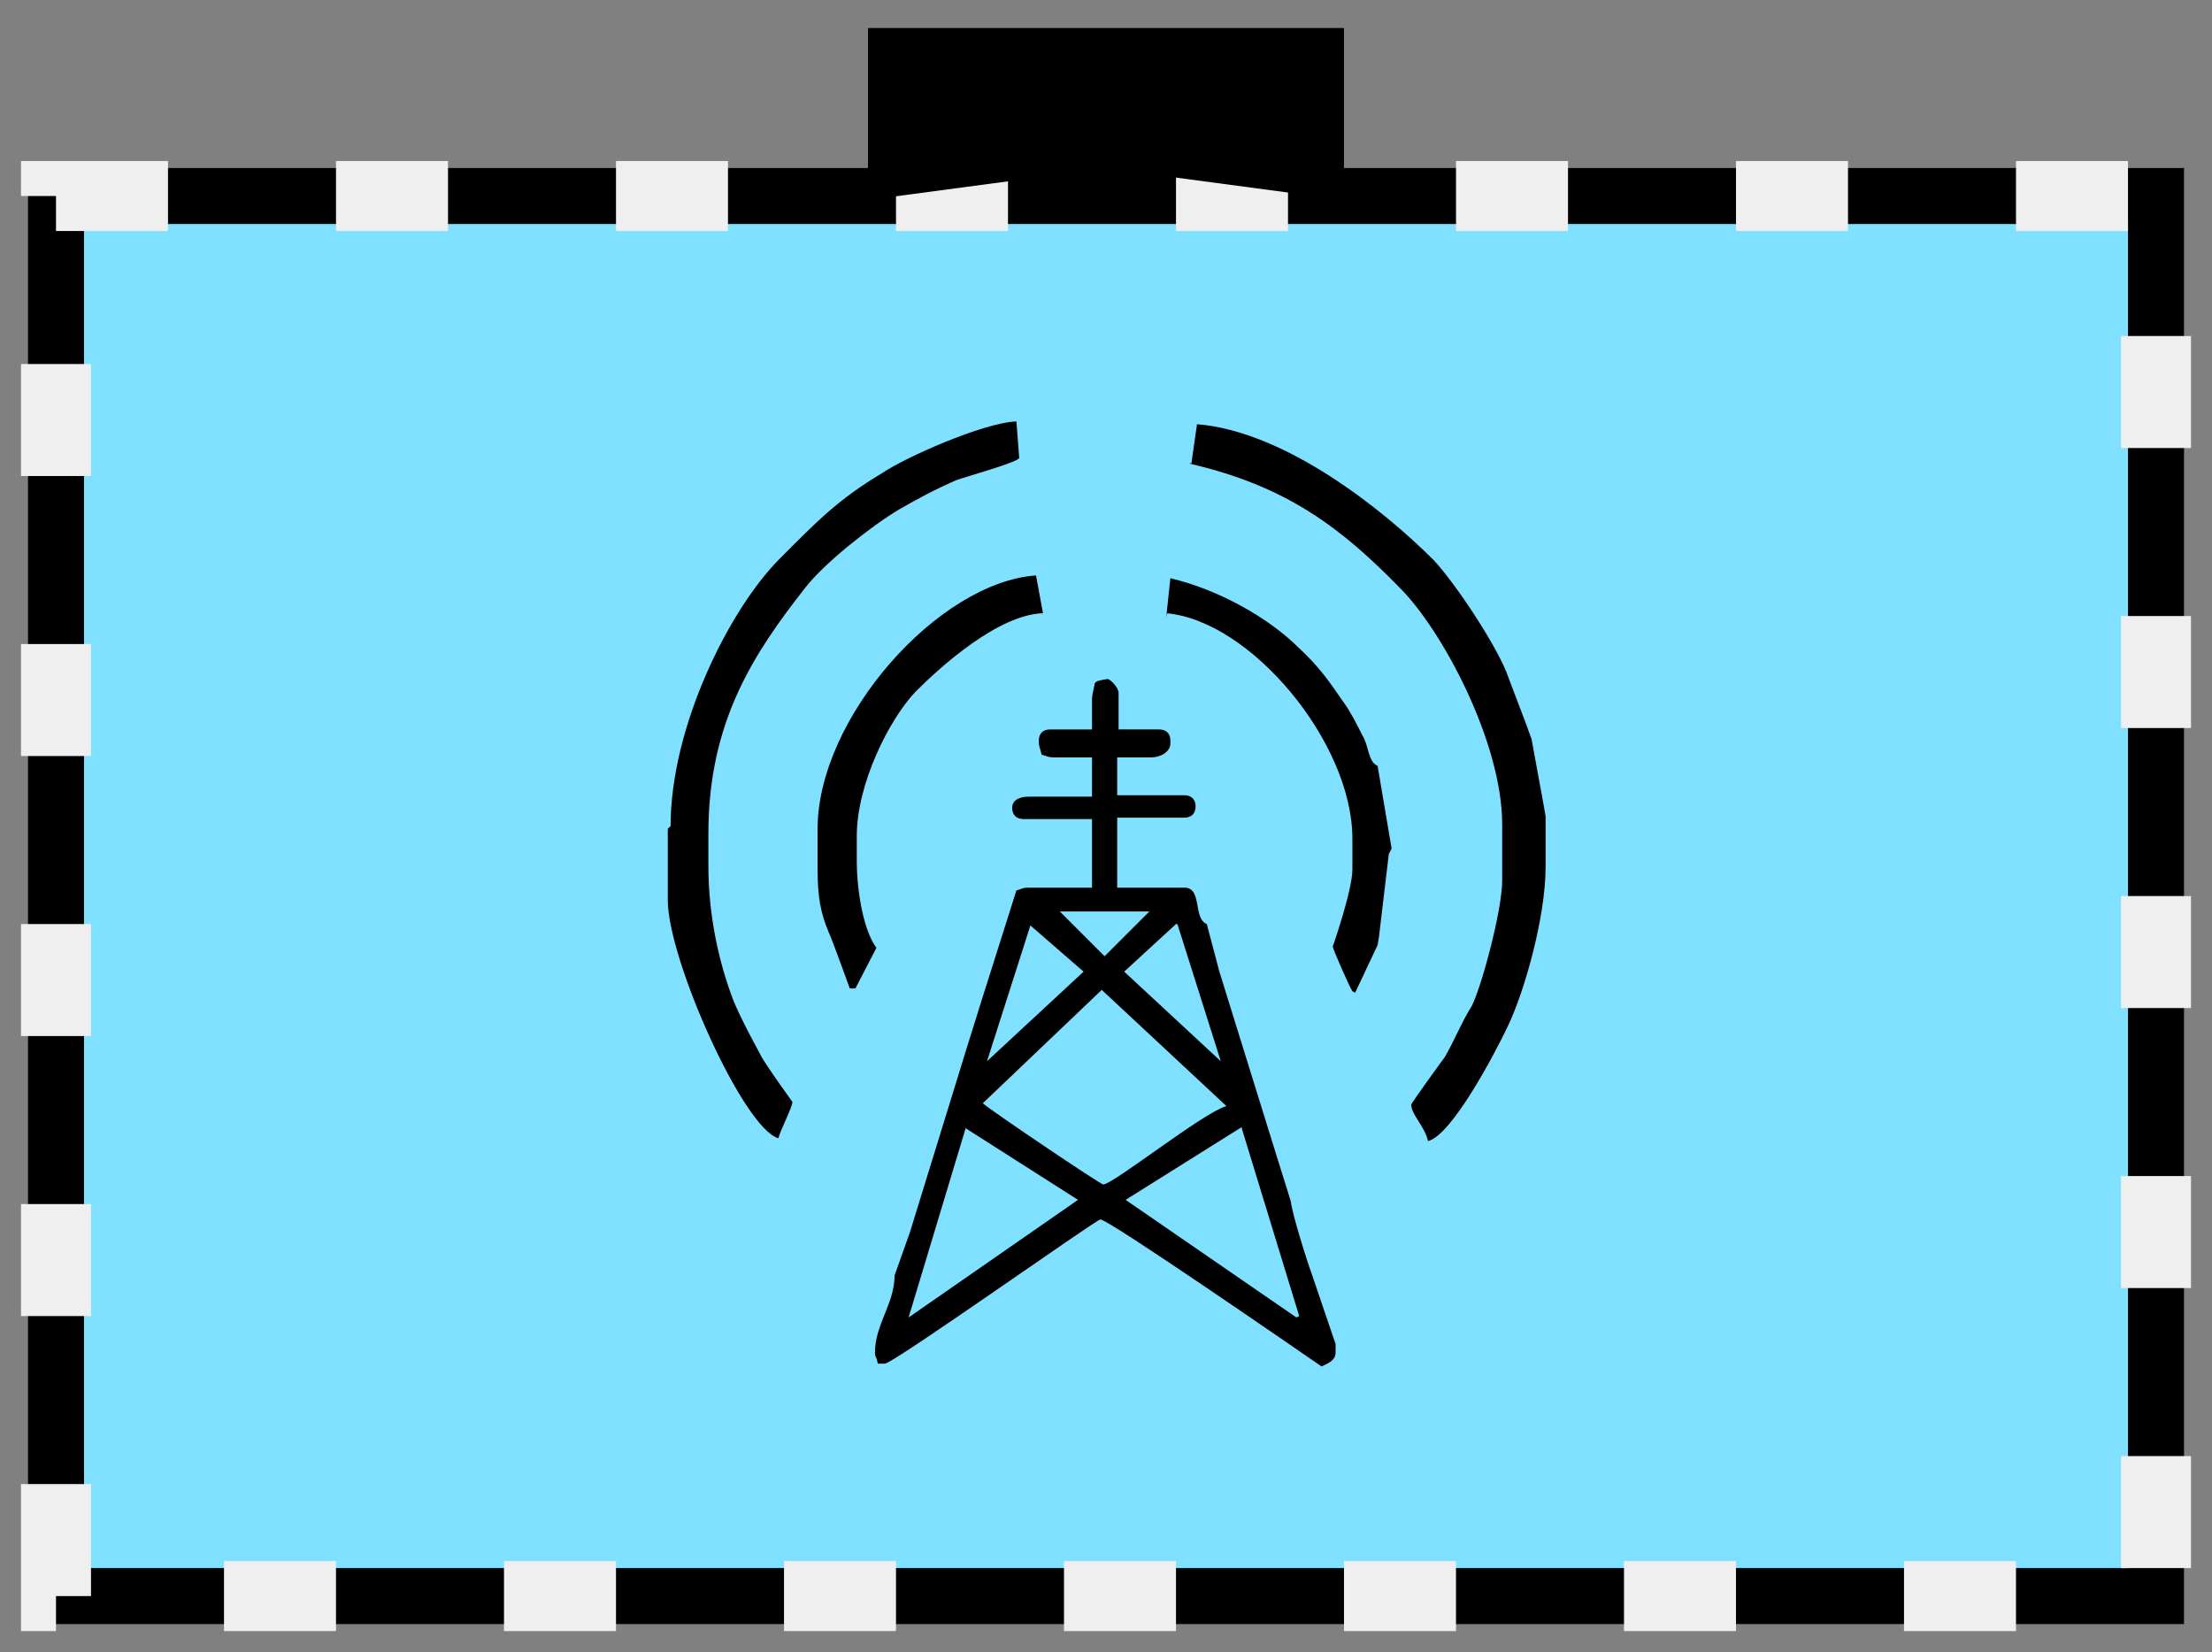 <svg xmlns="http://www.w3.org/2000/svg" version="1.2" baseProfile="tiny" width="158" height="118" viewBox="21 36 158 118"><rect x="21" y="36" width="158" height="118" fill="#808080" stroke="none"/><path d="M25,50 l150,0 0,100 -150,0 z" stroke-width="4" stroke="black" fill="rgb(128,224,255)" fill-opacity="1" ></path><path d="M25,50 l150,0 0,100 -150,0 z" stroke-width="5" stroke-dasharray="8,12" stroke="rgb(239, 239, 239)" fill="none" ></path><path d="m 109.7,116.6 4.1,13.4 -0.2,0.1 -12.2,-8.4 8.3,-5.2 z m -19.7,0 8,5.1 -12.1,8.4 4.1,-13.6 z m 9.8,-9.8 8.8,8.2 c -1.7,0.5 -8.1,5.6 -8.8,5.6 -0.2,0 -8.2,-5.4 -8.6,-5.8 l 8.5,-8.1 z m 5.3,-4.8 3.1,9.8 -6.9,-6.4 3.7,-3.4 z m -10.5,0.1 3.8,3.3 -6.9,6.4 3.1,-9.7 z m 2.1,-1 6.4,-0 -3.2,3.2 -3.2,-3.2 z M 99.2,84.8 C 99.1,85.4 99,85.5 99,86.1 v 2 h -3 c -0.5,0 -0.8,0.3 -0.8,0.8 0,0.5 0.1,0.5 0.2,1 0.4,0.1 0.4,0.2 1,0.2 h 2.6 v 2.8 h -4.5 c -0.6,0 -1.2,0.2 -1.2,0.8 0,0.5 0.3,0.8 0.8,0.8 h 4.9 v 4.9 h -4.5 c -0.5,0 -0.5,0.1 -0.9,0.2 l -2.5,7.9 -1,3.2 -4.1,13.3 -1.1,3.1 c 0,2 -1.4,3.5 -1.4,5.5 0,0.4 0.1,0.2 0.2,0.8 h 0.5 c 0.6,0 15.1,-10.3 15.4,-10.3 0.6,0 14.2,9.4 15.8,10.5 0.4,-0.2 1,-0.4 1,-1 v -0.6 c 0,-0 -1.5,-4.4 -1.7,-5 -0.4,-1.1 -1.4,-4.3 -1.5,-5.2 l -1,-3.2 -4.1,-13.2 -0.9,-3.4 c -1,-0.4 -0.3,-2.6 -1.6,-2.6 h -4.8 v -5 h 4.8 c 0.5,0 0.8,-0.3 0.8,-0.8 0,-0.5 -0.3,-0.8 -0.8,-0.8 H 100.8 V 90.1 h 2.4 c 0.7,0 1.4,-0.4 1.4,-1 v -0.2 c 0,-0.5 -0.3,-0.8 -0.8,-0.8 h -2.9 v -2.6 c 0,-0.4 -0.6,-1 -0.8,-1 -0,-0 -0.7,0.1 -0.8,0.2 z m 6.7,-15.7 c 7,1.6 10.9,4.6 15.1,8.9 3,3 7.3,11 7.3,16.9 v 4 c 0,2.1 -1.5,7.7 -2.2,9 -0.7,1.1 -1.2,2.4 -1.9,3.6 -0.3,0.4 -2.4,3.3 -2.4,3.4 0,0.7 1,1.6 1.2,2.6 1.7,-0.4 4.8,-6.3 5.7,-8.2 1.2,-2.5 2.7,-7.8 2.7,-11.4 V 94.3 c 0,-0.1 -0.9,-4.9 -1,-5.5 -0.3,-0.9 -1.4,-3.7 -1.8,-4.8 -0.9,-2.2 -3.7,-6.4 -5.2,-8 -3.6,-3.6 -10.6,-9.2 -16.9,-9.7 l -0.4,2.8 z m -1.6,10.7 c 6,0.5 13.3,9.2 13.3,16.1 v 2.2 c 0,1.5 -1.4,5.5 -1.4,5.5 0,0.2 1.2,2.9 1.4,3.2 l 0.2,0.1 1.6,-3.4 0.1,-0.6 0.7,-5.9 0.2,-0.4 -1,-5.9 c -0.7,-0.3 -0.6,-1.4 -1.1,-2.2 -0.4,-0.8 -0.8,-1.6 -1.3,-2.3 -1.1,-1.6 -1.8,-2.6 -3.2,-3.9 -2.2,-2.2 -5.8,-4.2 -9.2,-5 l -0.3,2.8 z M 68.7,95.2 v 5.1 c 0,4.2 5.4,16.3 7.9,17 0.1,-0.5 1,-2.2 1,-2.6 0,0 -2.1,-2.9 -2.3,-3.4 -0.7,-1.3 -1.3,-2.4 -1.9,-3.8 -1,-2.6 -1.8,-6 -1.8,-9.6 v -2.4 c 0,-8 3.3,-12.9 6.9,-17.5 1.4,-1.8 4.7,-4.4 6.7,-5.6 1.4,-0.8 2.5,-1.4 4.1,-2.1 0.5,-0.2 4.5,-1.3 4.5,-1.6 l -0.2,-2.6 c -2.4,0.1 -8,2.6 -9.6,3.7 -3.2,1.9 -4.8,3.6 -7.3,6.1 -3.6,3.6 -7.8,12 -7.8,19.1 l 0,0 z m 10.7,0 v 2.9 c 0,1.9 0.2,3.1 0.8,4.5 0.2,0.4 1.5,4 1.5,4 l 0.4,-0 1.5,-2.9 c -0.9,-1.2 -1.4,-4 -1.4,-6.2 v -1.8 c 0,-3.7 2.3,-8.3 4.2,-10.3 1.8,-1.8 5.9,-5.5 9.1,-5.6 L 95,77.1 C 88,77.6 79.4,87.3 79.4,95.2 z" stroke-width="4" stroke="none" fill="black" ></path><path d="M85,48 85,40 115,40 115,48 100,46 Z" stroke-width="4" stroke="black" fill="black" ></path></svg>